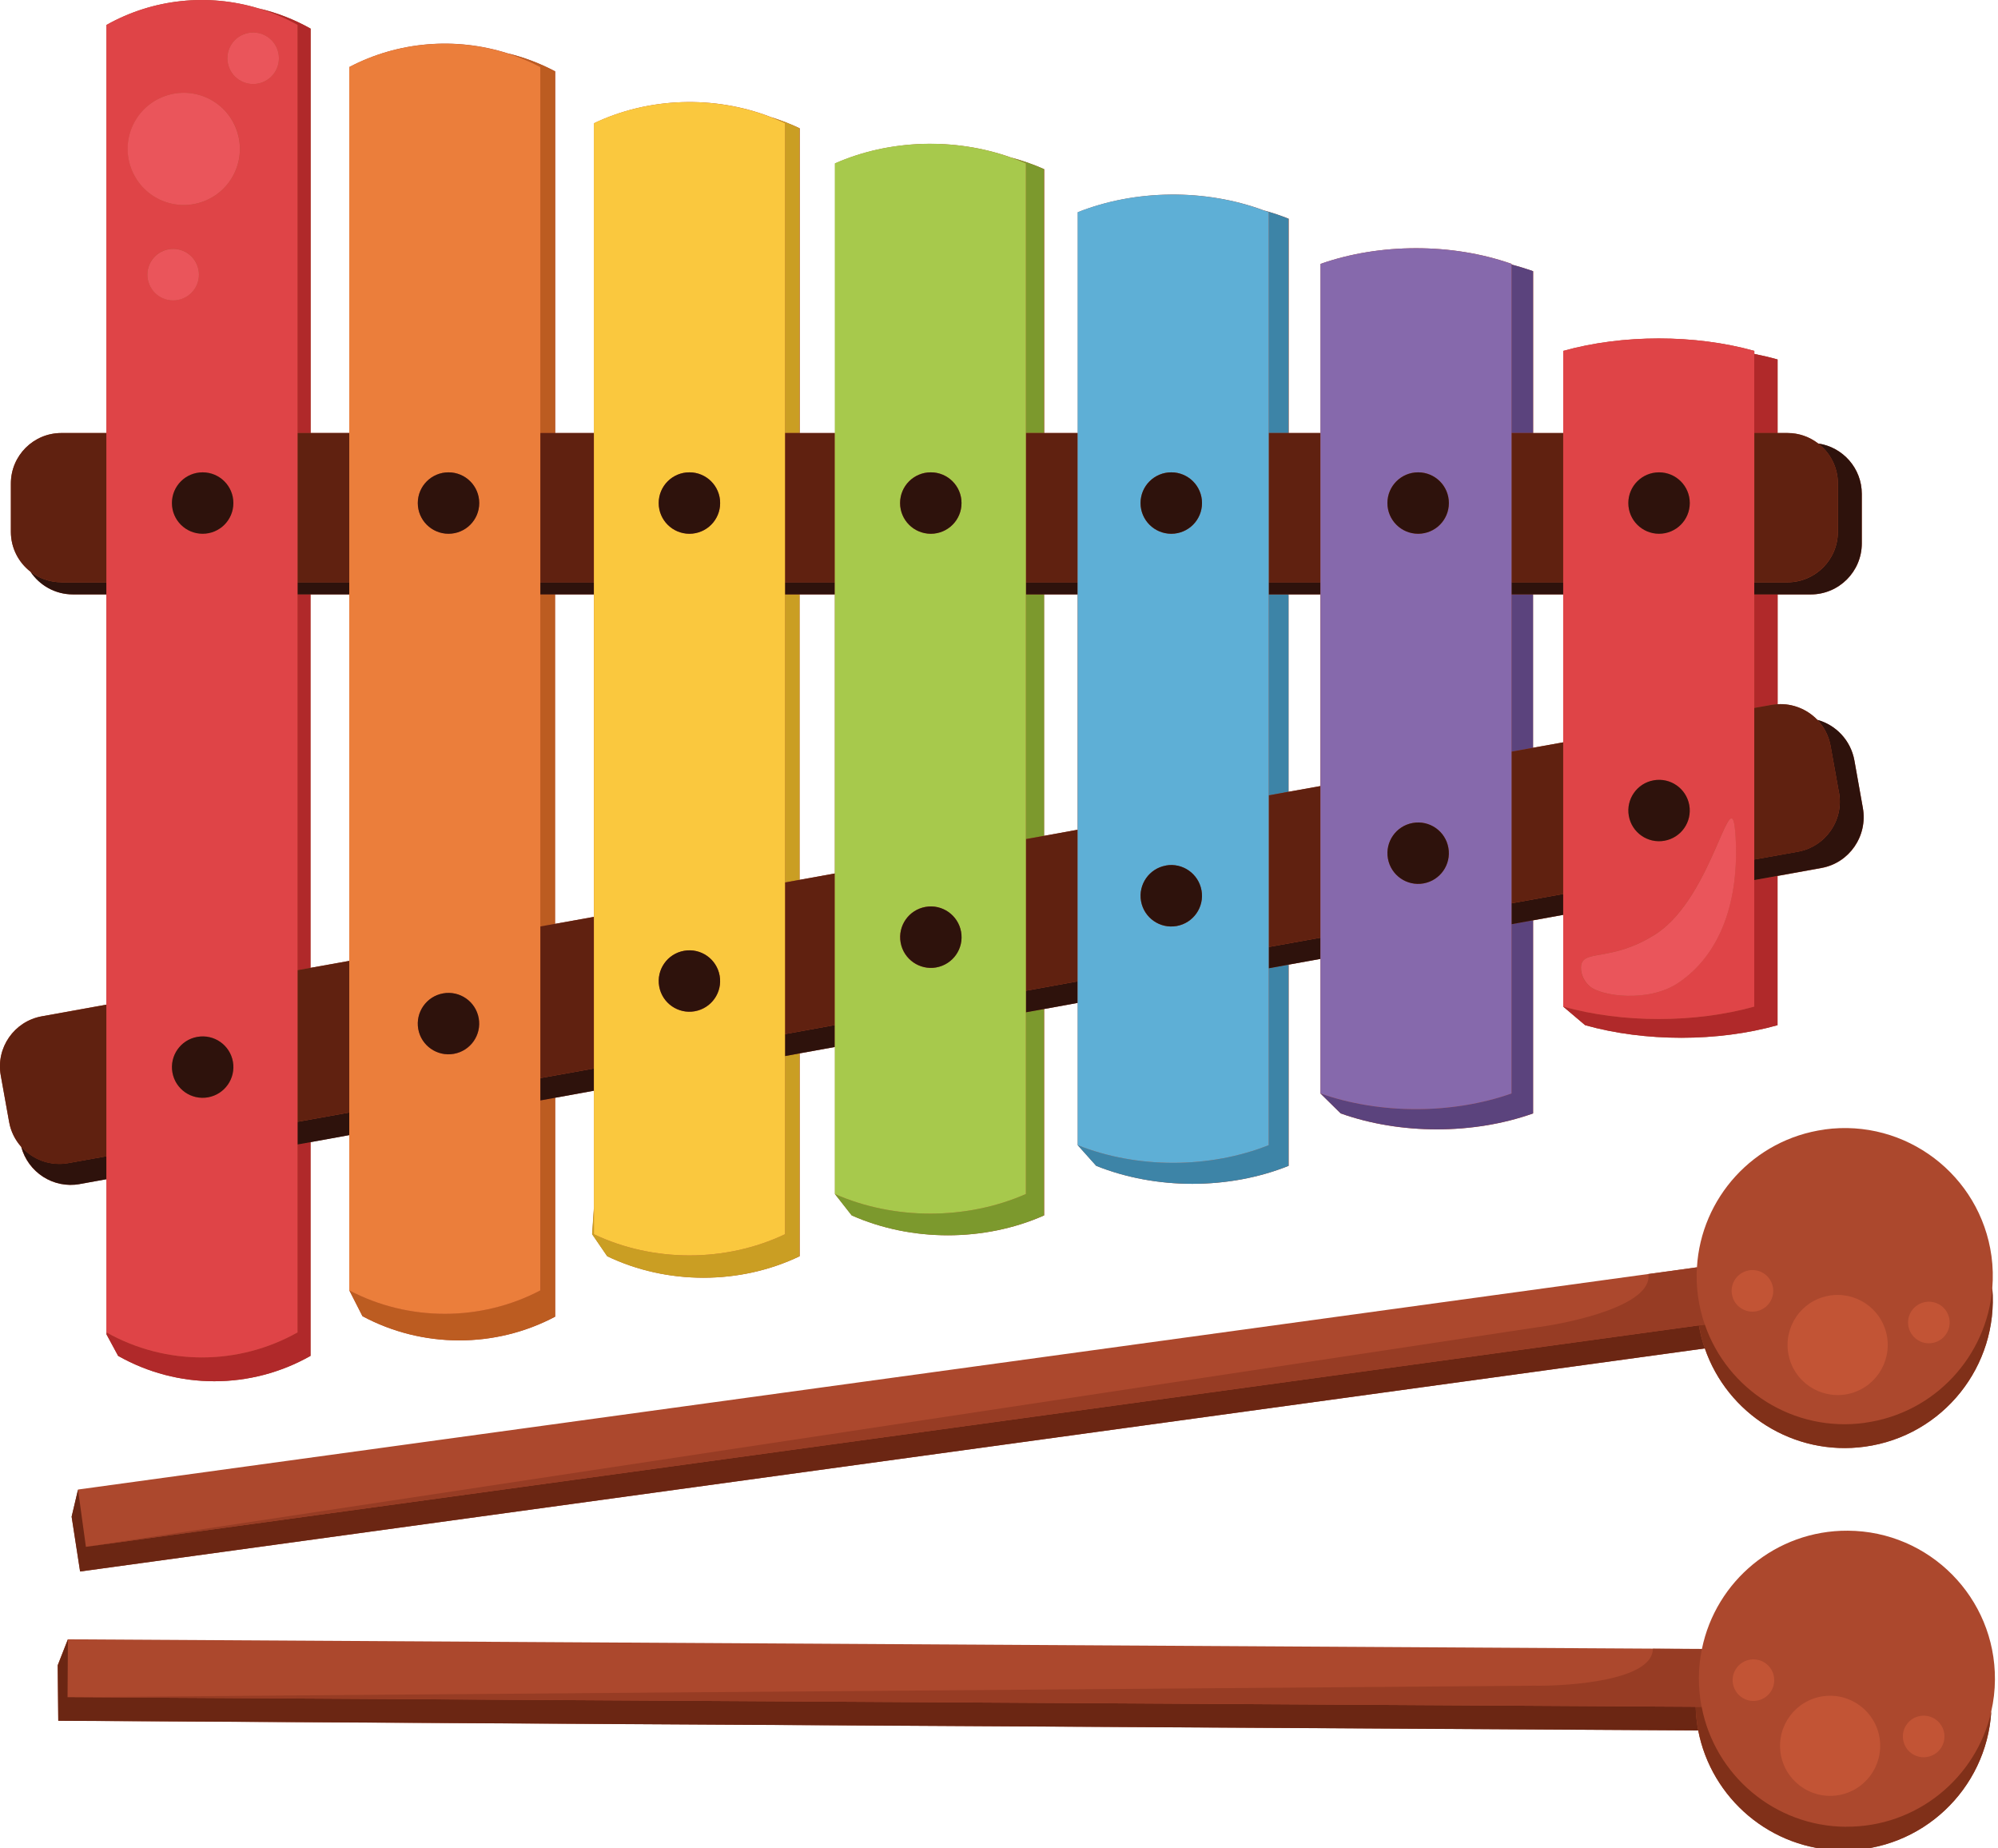 <svg width="120" height="111" viewBox="0 0 120 111" fill="none" xmlns="http://www.w3.org/2000/svg">
<g clip-path="url(#clip0_24_3)">
<path d="M4.791 71.104L6.397 70.814V80.014H6.401L6.397 80.133L7.097 81.423C10.685 83.455 15.066 83.455 18.653 81.423V68.585L20.981 68.162V77.482L21.771 79.036C25.375 80.97 29.756 80.97 33.344 79.066V65.921L35.68 65.499V72.47L35.569 74.114L36.474 75.437C40.061 77.158 44.443 77.158 48.03 75.437V63.257L50.152 62.873V71.702L51.16 72.987C54.747 74.579 59.129 74.579 62.716 72.987V60.593L64.732 60.226V68.769L65.842 70.011C69.429 71.45 73.811 71.45 77.398 70.011V57.929L79.311 57.583V65.669L80.524 66.865C84.111 68.141 88.492 68.141 92.08 66.865V55.27L93.89 54.941V60.452L95.206 61.567C98.793 62.574 103.174 62.574 106.761 61.567V52.605L109.401 52.127C111.075 51.824 112.185 50.21 111.886 48.524L111.378 45.676C111.16 44.46 110.263 43.538 109.153 43.234C108.547 42.603 107.68 42.24 106.766 42.291V35.699H108.756C110.447 35.699 111.822 34.329 111.822 32.634V29.663C111.822 28.121 110.682 26.849 109.2 26.636C108.687 26.243 108.051 26.008 107.359 26.008H106.766V21.59C106.313 21.461 105.843 21.35 105.369 21.256V21.073C101.808 20.078 97.456 20.078 93.895 21.073V26.008H92.084V16.287C91.661 16.138 91.23 16.005 90.79 15.89V15.847C87.228 14.592 82.877 14.592 79.315 15.847V26.004H77.402V13.136C76.915 12.94 76.416 12.774 75.903 12.633C72.401 11.331 68.195 11.369 64.736 12.744V26.004H62.72V10.161C62.08 9.875 61.413 9.644 60.73 9.461C57.352 8.257 53.423 8.372 50.157 9.815V26.008H48.034V7.706C47.475 7.437 46.894 7.215 46.3 7.031C42.914 5.716 38.964 5.836 35.684 7.399V26.004H33.348V4.286C32.443 3.804 31.486 3.445 30.504 3.206C27.382 2.211 23.923 2.48 20.989 4.022V26H18.662V1.72C17.667 1.157 16.612 0.756 15.532 0.504C12.5 -0.41 9.203 -0.081 6.393 1.498V26.004H3.685C2.011 26.004 0.653 27.361 0.653 29.035V31.938C0.653 32.911 1.115 33.774 1.828 34.329C2.379 35.153 3.314 35.695 4.377 35.695H6.389V60.328L2.511 61.029C0.85 61.328 -0.256 62.916 0.043 64.576L0.547 67.381C0.649 67.953 0.91 68.457 1.268 68.863C1.678 70.404 3.198 71.394 4.783 71.108L4.791 71.104ZM92.075 35.695H93.886V44.579L92.075 44.904V35.695ZM77.389 35.695H79.302V47.205L77.389 47.551V35.695ZM62.707 35.695H64.723V49.831L62.707 50.193V35.695ZM48.021 35.695H50.144V52.456L48.021 52.836V35.695ZM33.335 35.695H35.671V55.06L33.335 55.479V35.695ZM18.649 35.695H20.976V57.703L18.649 58.121V35.695Z" fill="#AC482D"/>
<path d="M110.981 91.921C106.663 91.895 103.05 94.948 102.218 99.02L99.275 99.004L4.074 98.444L3.463 100.002L3.497 103.332L101.991 103.913C102.777 107.994 106.356 111.094 110.669 111.12C115.413 111.149 119.308 107.457 119.594 102.777C119.735 102.163 119.812 101.522 119.816 100.861C119.846 95.951 115.888 91.946 110.976 91.921H110.981Z" fill="#AC482D"/>
<path d="M109.584 67.829C105.31 68.419 102.162 71.954 101.919 76.103L99.006 76.505L4.689 89.449L4.305 91.08L4.813 94.371L102.393 80.975C103.747 84.906 107.731 87.464 112.006 86.875C116.707 86.23 120.038 82.025 119.658 77.354C119.71 76.722 119.697 76.078 119.607 75.424C118.937 70.562 114.453 67.159 109.589 67.825L109.584 67.829Z" fill="#AC482D"/>
<path d="M17.868 80.014C14.306 82.016 9.959 82.016 6.397 80.014V80.133L7.093 81.423C10.68 83.455 15.062 83.455 18.649 81.423V68.585L17.868 68.726V80.01V80.014Z" fill="#B0292A"/>
<path d="M18.649 35.695H17.868V58.262L18.649 58.121V35.695Z" fill="#B0292A"/>
<path d="M17.868 21.811V26.004H18.649V1.72C17.654 1.157 16.599 0.756 15.519 0.504C16.326 0.747 17.116 1.076 17.868 1.498V21.811Z" fill="#B0292A"/>
<path d="M47.146 74.118C43.584 75.813 39.233 75.813 35.671 74.118V72.475L35.56 74.118L36.465 75.442C40.053 77.162 44.434 77.162 48.021 75.442V63.261L47.146 63.419V74.118Z" fill="#CA9E23"/>
<path d="M48.021 35.695H47.146V52.994L48.021 52.836V35.695Z" fill="#CA9E23"/>
<path d="M47.146 21.811V26.004H48.021V7.706C47.462 7.437 46.881 7.215 46.288 7.031C46.578 7.142 46.864 7.262 47.146 7.399V21.816V21.811Z" fill="#CA9E23"/>
<path d="M76.198 21.811V26.004H77.389V13.136C76.903 12.94 76.403 12.774 75.89 12.633C75.993 12.671 76.095 12.705 76.198 12.744V21.811Z" fill="#3D84A7"/>
<path d="M76.198 59.701V68.769C72.636 70.186 68.285 70.186 64.723 68.769L65.834 70.011C69.421 71.45 73.802 71.45 77.389 70.011V57.929L76.198 58.147V59.701Z" fill="#3D84A7"/>
<path d="M77.389 35.695H76.198V47.764L77.389 47.546V35.695Z" fill="#3D84A7"/>
<path d="M105.361 42.513L106.394 42.325C106.518 42.304 106.638 42.291 106.762 42.282V35.691H105.365V42.509L105.361 42.513Z" fill="#B0292A"/>
<path d="M105.361 26.004H106.757V21.585C106.305 21.457 105.835 21.346 105.361 21.252V26.008V26.004Z" fill="#B0292A"/>
<path d="M105.361 55.73V60.448C101.799 61.443 97.448 61.443 93.886 60.448L95.201 61.562C98.789 62.57 103.17 62.57 106.757 61.562V52.601L105.361 52.853V55.73Z" fill="#B0292A"/>
<path d="M90.781 59.701V65.665C87.22 66.92 82.868 66.92 79.307 65.665L80.52 66.86C84.107 68.137 88.488 68.137 92.075 66.86V55.265L90.781 55.5V59.701Z" fill="#5B437D"/>
<path d="M92.075 35.695H90.781V45.139L92.075 44.904V35.695Z" fill="#5B437D"/>
<path d="M90.781 26.004H92.075V16.283C91.653 16.133 91.221 16.001 90.781 15.886V26V26.004Z" fill="#5B437D"/>
<path d="M62.708 35.695H61.614V50.39L62.708 50.193V35.695Z" fill="#7C992D"/>
<path d="M61.614 71.702C58.053 73.273 53.701 73.273 50.139 71.702L51.147 72.987C54.734 74.579 59.116 74.579 62.703 72.987V60.593L61.614 60.79V71.698V71.702Z" fill="#7C992D"/>
<path d="M61.614 21.811V26.004H62.703V10.156C62.063 9.87 61.397 9.64 60.713 9.456C61.016 9.567 61.32 9.678 61.614 9.811V21.811Z" fill="#7C992D"/>
<path d="M33.335 35.695H32.451V55.637L33.335 55.479V35.695Z" fill="#BC5C21"/>
<path d="M32.451 21.811V26.004H33.335V4.286C32.43 3.804 31.473 3.445 30.491 3.206C31.166 3.42 31.819 3.689 32.451 4.022V21.811Z" fill="#BC5C21"/>
<path d="M32.451 77.487C28.89 79.361 24.538 79.361 20.977 77.487L21.767 79.04C25.371 80.975 29.752 80.975 33.34 79.07V65.925L32.456 66.088V77.491L32.451 77.487Z" fill="#BC5C21"/>
<path d="M4.791 71.104L6.397 70.814V69.435L4.108 69.845C3.019 70.041 1.96 69.631 1.277 68.858C1.687 70.4 3.207 71.39 4.791 71.104Z" fill="#2E120C"/>
<path d="M17.868 67.368V68.73L18.649 68.59L20.977 68.167V66.809L17.868 67.368Z" fill="#2E120C"/>
<path d="M110.451 47.598C110.75 49.258 109.644 50.846 107.983 51.145L105.361 51.615V52.849L106.757 52.597L109.396 52.119C111.07 51.816 112.181 50.202 111.882 48.516L111.374 45.668C111.156 44.451 110.259 43.529 109.149 43.226C109.546 43.644 109.832 44.178 109.943 44.793L110.447 47.598H110.451Z" fill="#2E120C"/>
<path d="M64.723 58.932L61.614 59.496V59.701V60.79L62.708 60.593L64.723 60.226V59.701V58.932Z" fill="#2E120C"/>
<path d="M47.146 62.1V63.419L48.021 63.257L50.139 62.873V61.558L47.146 62.1Z" fill="#2E120C"/>
<path d="M76.198 56.87V58.147L77.389 57.929L79.307 57.583V56.311L76.198 56.87Z" fill="#2E120C"/>
<path d="M90.781 54.245V55.5L92.075 55.265L93.886 54.937V53.686L90.781 54.245Z" fill="#2E120C"/>
<path d="M32.451 64.743V66.083L33.335 65.925L35.671 65.499V64.166L32.451 64.743Z" fill="#2E120C"/>
<path d="M20.977 35.695V34.965H17.868V35.695H18.649H20.977Z" fill="#2E120C"/>
<path d="M79.307 35.695V34.965H76.198V35.695H77.389H79.307Z" fill="#2E120C"/>
<path d="M50.139 35.695V34.965H47.146V35.695H48.021H50.139Z" fill="#2E120C"/>
<path d="M110.383 29.035V31.938C110.383 33.612 109.025 34.969 107.351 34.969H105.361V35.695H108.752C110.443 35.695 111.818 34.325 111.818 32.63V29.658C111.818 28.117 110.678 26.845 109.196 26.631C109.917 27.186 110.383 28.053 110.383 29.035Z" fill="#2E120C"/>
<path d="M35.671 35.695V34.965H32.451V35.695H33.335H35.671Z" fill="#2E120C"/>
<path d="M93.886 35.695V34.965H90.781V35.695H92.075H93.886Z" fill="#2E120C"/>
<path d="M64.723 35.695V34.965H61.614V35.695H62.708H64.723Z" fill="#2E120C"/>
<path d="M3.685 34.965C2.985 34.965 2.34 34.726 1.828 34.329C2.379 35.153 3.314 35.695 4.377 35.695H6.389V34.969H3.681L3.685 34.965Z" fill="#2E120C"/>
<path d="M105.361 42.513V51.619L107.983 51.15C109.644 50.851 110.75 49.263 110.451 47.602L109.947 44.797C109.836 44.187 109.55 43.649 109.153 43.23C108.547 42.598 107.68 42.236 106.766 42.287C106.646 42.295 106.522 42.308 106.399 42.329L105.365 42.513H105.361Z" fill="#602110"/>
<path d="M4.104 69.849L6.393 69.439V60.333L2.515 61.033C0.854 61.332 -0.252 62.92 0.047 64.581L0.551 67.385C0.653 67.958 0.914 68.461 1.273 68.867C1.956 69.64 3.015 70.049 4.104 69.853V69.849Z" fill="#602110"/>
<path d="M20.977 59.701V57.703L18.649 58.121L17.868 58.262V59.701V67.368L20.977 66.809V59.701Z" fill="#602110"/>
<path d="M93.886 44.579L92.075 44.904L90.781 45.139V54.245L93.886 53.686V44.579Z" fill="#602110"/>
<path d="M35.671 59.701V55.06L33.335 55.479L32.451 55.637V59.701V64.743L35.671 64.166V59.701Z" fill="#602110"/>
<path d="M64.723 49.826L62.708 50.193L61.614 50.39V59.496L64.723 58.932V49.826Z" fill="#602110"/>
<path d="M50.139 59.701V52.452L48.021 52.836L47.146 52.994V59.701V62.1L50.139 61.558V59.701Z" fill="#602110"/>
<path d="M79.307 47.205L77.389 47.546L76.198 47.764V56.87L79.307 56.311V47.205Z" fill="#602110"/>
<path d="M17.868 34.965H20.977V26.004H18.649H17.868V34.965Z" fill="#602110"/>
<path d="M47.146 34.965H50.139V26.004H48.021H47.146V34.965Z" fill="#602110"/>
<path d="M76.198 34.965H79.307V26.004H77.389H76.198V34.965Z" fill="#602110"/>
<path d="M105.361 34.965H107.351C109.025 34.965 110.383 33.607 110.383 31.934V29.031C110.383 28.049 109.917 27.182 109.196 26.627C108.683 26.234 108.047 26 107.355 26H105.365V34.961L105.361 34.965Z" fill="#602110"/>
<path d="M90.781 34.965H93.886V26.004H92.075H90.781V34.965Z" fill="#602110"/>
<path d="M61.614 34.965H64.723V26.004H62.708H61.614V34.965Z" fill="#602110"/>
<path d="M32.451 34.965H35.671V26.004H33.335H32.451V34.965Z" fill="#602110"/>
<path d="M6.393 34.965V26.004H3.685C2.011 26.004 0.653 27.361 0.653 29.035V31.938C0.653 32.911 1.115 33.774 1.828 34.329C2.34 34.726 2.985 34.965 3.685 34.965H6.393Z" fill="#602110"/>
<path d="M6.393 70.814V80.014H6.397C9.959 82.016 14.306 82.016 17.868 80.014V1.498C17.116 1.076 16.326 0.747 15.519 0.504C12.5 -0.41 9.203 -0.081 6.393 1.498V70.814ZM8.972 17.085C8.643 16.296 9.015 15.391 9.805 15.062C10.595 14.733 11.5 15.109 11.829 15.894C12.158 16.684 11.787 17.589 10.996 17.918C10.206 18.247 9.301 17.875 8.972 17.085ZM12.495 65.9C11.492 66.079 10.535 65.409 10.356 64.41C10.177 63.407 10.847 62.45 11.846 62.271C12.846 62.092 13.806 62.762 13.986 63.761C14.165 64.764 13.495 65.721 12.491 65.9H12.495ZM12.171 32.053C11.15 32.053 10.326 31.229 10.326 30.209C10.326 29.189 11.15 28.365 12.171 28.365C13.191 28.365 14.016 29.189 14.016 30.209C14.016 31.229 13.191 32.053 12.171 32.053ZM14.609 2.071C15.399 1.742 16.305 2.118 16.634 2.903C16.962 3.689 16.591 4.598 15.801 4.927C15.011 5.255 14.105 4.88 13.777 4.094C13.448 3.304 13.823 2.399 14.609 2.071ZM9.745 5.832C11.462 5.119 13.435 5.93 14.152 7.646C14.866 9.362 14.054 11.335 12.337 12.052C10.616 12.769 8.648 11.954 7.93 10.238C7.217 8.521 8.028 6.549 9.745 5.832Z" fill="#DF4447"/>
<path d="M35.671 35.695V74.118C39.233 75.813 43.584 75.813 47.146 74.118V7.399C46.864 7.266 46.578 7.147 46.288 7.031C42.901 5.716 38.951 5.836 35.671 7.399V35.695ZM41.731 60.73C40.727 60.909 39.771 60.239 39.592 59.24C39.412 58.241 40.083 57.28 41.082 57.101C42.085 56.922 43.042 57.592 43.221 58.591C43.401 59.594 42.73 60.55 41.727 60.73H41.731ZM41.406 28.365C42.427 28.365 43.251 29.189 43.251 30.209C43.251 31.229 42.427 32.053 41.406 32.053C40.386 32.053 39.562 31.229 39.562 30.209C39.562 29.189 40.39 28.365 41.406 28.365Z" fill="#FAC83E"/>
<path d="M64.723 35.695V68.769C68.285 70.186 72.636 70.186 76.198 68.769V12.744C76.1 12.705 75.993 12.667 75.89 12.633C72.389 11.331 68.182 11.369 64.723 12.744V35.695ZM70.672 55.611C69.668 55.79 68.712 55.12 68.532 54.121C68.353 53.122 69.023 52.161 70.023 51.982C71.026 51.803 71.983 52.473 72.162 53.472C72.342 54.475 71.671 55.432 70.672 55.611ZM70.347 28.365C71.368 28.365 72.192 29.189 72.192 30.209C72.192 31.229 71.368 32.053 70.347 32.053C69.327 32.053 68.502 31.229 68.502 30.209C68.502 29.189 69.327 28.365 70.347 28.365Z" fill="#5EAFD6"/>
<path d="M93.886 35.695V60.448C97.448 61.443 101.799 61.443 105.361 60.448V21.069C101.799 20.074 97.448 20.074 93.886 21.069V35.695ZM99.643 28.365C100.663 28.365 101.488 29.189 101.488 30.209C101.488 31.229 100.663 32.053 99.643 32.053C98.622 32.053 97.798 31.229 97.798 30.209C97.798 29.189 98.622 28.365 99.643 28.365ZM99.967 50.492C98.964 50.672 98.007 50.001 97.828 49.002C97.648 47.999 98.319 47.043 99.318 46.863C100.322 46.684 101.278 47.354 101.458 48.353C101.637 49.357 100.967 50.313 99.967 50.492ZM99.446 56.089C102.965 53.818 104.007 46.389 104.233 50.223C104.464 54.057 103.362 57.289 100.804 59.018C99.019 60.226 96.175 59.825 95.483 59.236C95.146 58.95 94.937 58.531 94.949 58.091C94.975 56.939 96.743 57.835 99.446 56.089Z" fill="#DF4447"/>
<path d="M79.307 35.695V65.665C82.868 66.92 87.22 66.92 90.781 65.665V15.847C87.22 14.592 82.868 14.592 79.307 15.847V35.695ZM85.499 53.049C84.495 53.229 83.539 52.559 83.359 51.559C83.18 50.56 83.85 49.6 84.85 49.421C85.853 49.241 86.81 49.912 86.989 50.911C87.169 51.91 86.498 52.87 85.499 53.049ZM85.174 28.365C86.195 28.365 87.019 29.189 87.019 30.209C87.019 31.229 86.195 32.053 85.174 32.053C84.154 32.053 83.329 31.229 83.329 30.209C83.329 29.189 84.154 28.365 85.174 28.365Z" fill="#8669AC"/>
<path d="M50.139 35.695V71.702C53.701 73.273 58.053 73.273 61.614 71.702V9.811C61.32 9.683 61.016 9.567 60.713 9.456C57.335 8.252 53.406 8.368 50.139 9.811V35.691V35.695ZM56.229 58.096C55.226 58.275 54.269 57.605 54.09 56.602C53.91 55.598 54.581 54.642 55.58 54.463C56.579 54.283 57.54 54.953 57.72 55.953C57.899 56.956 57.233 57.912 56.229 58.091V58.096ZM55.905 28.365C56.925 28.365 57.749 29.189 57.749 30.209C57.749 31.229 56.925 32.053 55.905 32.053C54.884 32.053 54.06 31.229 54.06 30.209C54.06 29.189 54.884 28.365 55.905 28.365Z" fill="#A7C94C"/>
<path d="M20.977 35.695V77.491C24.538 79.365 28.89 79.365 32.451 77.491V4.026C31.819 3.693 31.162 3.424 30.491 3.21C27.369 2.216 23.91 2.485 20.977 4.026V35.695ZM27.263 63.287C26.259 63.466 25.302 62.796 25.123 61.797C24.944 60.798 25.614 59.837 26.618 59.658C27.621 59.479 28.578 60.149 28.757 61.148C28.937 62.151 28.27 63.108 27.267 63.287H27.263ZM26.938 28.365C27.959 28.365 28.783 29.189 28.783 30.209C28.783 31.229 27.959 32.053 26.938 32.053C25.917 32.053 25.093 31.229 25.093 30.209C25.093 29.189 25.917 28.365 26.938 28.365Z" fill="#EB7E3B"/>
<path d="M11.846 62.267C10.843 62.446 10.177 63.402 10.356 64.406C10.535 65.409 11.492 66.075 12.495 65.896C13.499 65.716 14.165 64.76 13.99 63.757C13.811 62.753 12.854 62.087 11.851 62.267H11.846Z" fill="#2E120C"/>
<path d="M26.613 59.654C25.61 59.833 24.944 60.79 25.119 61.793C25.298 62.796 26.255 63.462 27.258 63.283C28.262 63.103 28.928 62.147 28.749 61.144C28.569 60.141 27.613 59.475 26.609 59.654H26.613Z" fill="#2E120C"/>
<path d="M41.082 57.097C40.078 57.276 39.412 58.232 39.592 59.236C39.771 60.239 40.727 60.905 41.731 60.725C42.734 60.546 43.401 59.59 43.221 58.587C43.042 57.583 42.085 56.917 41.082 57.097Z" fill="#2E120C"/>
<path d="M55.584 54.463C54.581 54.642 53.915 55.598 54.094 56.602C54.273 57.605 55.23 58.271 56.233 58.096C57.237 57.916 57.903 56.96 57.724 55.957C57.544 54.953 56.588 54.283 55.584 54.463Z" fill="#2E120C"/>
<path d="M70.023 51.978C69.019 52.157 68.353 53.114 68.532 54.117C68.712 55.12 69.668 55.786 70.672 55.607C71.675 55.427 72.342 54.471 72.162 53.468C71.983 52.465 71.026 51.794 70.023 51.974V51.978Z" fill="#2E120C"/>
<path d="M84.85 49.421C83.846 49.6 83.18 50.556 83.359 51.559C83.539 52.563 84.495 53.229 85.499 53.05C86.502 52.87 87.169 51.914 86.989 50.911C86.81 49.907 85.853 49.241 84.85 49.421Z" fill="#2E120C"/>
<path d="M99.318 46.859C98.315 47.038 97.648 47.995 97.828 48.998C98.007 50.001 98.964 50.667 99.967 50.488C100.971 50.309 101.637 49.352 101.458 48.349C101.278 47.346 100.322 46.68 99.318 46.859Z" fill="#2E120C"/>
<path d="M12.171 28.365C11.15 28.365 10.326 29.189 10.326 30.209C10.326 31.229 11.15 32.053 12.171 32.053C13.191 32.053 14.016 31.229 14.016 30.209C14.016 29.189 13.191 28.365 12.171 28.365Z" fill="#2E120C"/>
<path d="M26.938 32.053C27.959 32.053 28.783 31.229 28.783 30.209C28.783 29.189 27.959 28.365 26.938 28.365C25.918 28.365 25.093 29.189 25.093 30.209C25.093 31.229 25.918 32.053 26.938 32.053Z" fill="#2E120C"/>
<path d="M41.406 32.053C42.427 32.053 43.251 31.229 43.251 30.209C43.251 29.189 42.427 28.365 41.406 28.365C40.386 28.365 39.562 29.189 39.562 30.209C39.562 31.229 40.39 32.053 41.406 32.053Z" fill="#2E120C"/>
<path d="M55.905 32.053C56.925 32.053 57.749 31.229 57.749 30.209C57.749 29.189 56.925 28.365 55.905 28.365C54.884 28.365 54.06 29.189 54.06 30.209C54.06 31.229 54.884 32.053 55.905 32.053Z" fill="#2E120C"/>
<path d="M70.347 32.053C71.368 32.053 72.192 31.229 72.192 30.209C72.192 29.189 71.368 28.365 70.347 28.365C69.327 28.365 68.502 29.189 68.502 30.209C68.502 31.229 69.327 32.053 70.347 32.053Z" fill="#2E120C"/>
<path d="M85.174 32.053C86.195 32.053 87.019 31.229 87.019 30.209C87.019 29.189 86.195 28.365 85.174 28.365C84.154 28.365 83.329 29.189 83.329 30.209C83.329 31.229 84.154 32.053 85.174 32.053Z" fill="#2E120C"/>
<path d="M99.643 32.053C100.663 32.053 101.488 31.229 101.488 30.209C101.488 29.189 100.663 28.365 99.643 28.365C98.622 28.365 97.798 29.189 97.798 30.209C97.798 31.229 98.622 32.053 99.643 32.053Z" fill="#2E120C"/>
<path d="M15.801 4.927C16.591 4.598 16.962 3.693 16.634 2.903C16.305 2.113 15.399 1.742 14.609 2.071C13.819 2.399 13.448 3.304 13.777 4.094C14.105 4.884 15.011 5.255 15.801 4.927Z" fill="#EA555B"/>
<path d="M10.996 17.922C11.786 17.593 12.158 16.688 11.829 15.899C11.5 15.109 10.595 14.737 9.805 15.066C9.015 15.395 8.643 16.3 8.972 17.09C9.301 17.88 10.206 18.251 10.996 17.922Z" fill="#EA555B"/>
<path d="M12.333 12.052C14.05 11.339 14.866 9.367 14.148 7.646C13.435 5.93 11.462 5.115 9.741 5.832C8.02 6.549 7.209 8.517 7.926 10.238C8.643 11.954 10.612 12.769 12.333 12.052Z" fill="#EA555B"/>
<path d="M95.488 59.236C96.179 59.825 99.023 60.226 100.809 59.018C103.367 57.289 104.468 54.057 104.238 50.223C104.007 46.389 102.965 53.818 99.451 56.089C96.747 57.835 94.979 56.939 94.954 58.091C94.945 58.531 95.154 58.95 95.488 59.236Z" fill="#EA555B"/>
<path d="M4.057 101.919L4.078 98.448L3.468 100.007L3.502 103.337L101.996 103.917C101.906 103.456 101.855 102.982 101.842 102.496L4.057 101.919Z" fill="#6B2613"/>
<path d="M110.878 109.702C106.561 109.677 102.982 106.581 102.201 102.496H101.842C101.855 102.978 101.906 103.452 101.996 103.913C102.781 107.994 106.36 111.094 110.673 111.12C115.418 111.149 119.312 107.457 119.599 102.777C118.697 106.761 115.127 109.724 110.874 109.698L110.878 109.702Z" fill="#803019"/>
<path d="M92.28 101.228L4.053 101.919L101.838 102.496H102.196C102.09 101.936 102.034 101.356 102.034 100.762C102.034 100.169 102.102 99.588 102.214 99.029L99.271 99.012C99.258 100.929 94.194 101.245 92.276 101.232L92.28 101.228Z" fill="#973C24"/>
<path d="M105.135 99.661C104.451 99.759 103.977 100.391 104.075 101.074C104.174 101.757 104.806 102.231 105.489 102.133C106.172 102.035 106.646 101.403 106.548 100.72C106.45 100.037 105.818 99.563 105.135 99.661Z" fill="#C25435"/>
<path d="M115.358 103.042C114.675 103.14 114.201 103.772 114.299 104.455C114.397 105.138 115.029 105.612 115.712 105.514C116.396 105.416 116.87 104.784 116.772 104.101C116.673 103.418 116.041 102.944 115.358 103.042Z" fill="#C25435"/>
<path d="M109.49 101.864C107.846 102.099 106.706 103.623 106.941 105.266C107.176 106.91 108.7 108.05 110.344 107.815C111.989 107.58 113.129 106.056 112.894 104.413C112.659 102.769 111.135 101.629 109.49 101.864Z" fill="#C25435"/>
<path d="M5.159 92.89L4.685 89.449L4.3 91.08L4.809 94.371L102.389 80.975C102.235 80.531 102.115 80.065 102.034 79.591L5.159 92.89Z" fill="#6B2613"/>
<path d="M112.006 85.444C107.731 86.034 103.747 83.476 102.393 79.544L102.038 79.591C102.12 80.069 102.239 80.531 102.393 80.975C103.747 84.906 107.731 87.464 112.006 86.875C116.707 86.23 120.038 82.025 119.658 77.354C119.329 81.423 116.216 84.864 112.006 85.44V85.444Z" fill="#803019"/>
<path d="M92.396 79.694L5.159 92.89L102.034 79.591L102.389 79.544C102.201 79.002 102.064 78.434 101.983 77.849C101.902 77.264 101.88 76.68 101.915 76.108L99.002 76.509C99.263 78.409 94.292 79.438 92.391 79.698L92.396 79.694Z" fill="#973C24"/>
<path d="M104.9 76.321C104.238 76.513 103.858 77.209 104.054 77.871C104.246 78.532 104.942 78.912 105.604 78.716C106.266 78.524 106.646 77.828 106.45 77.166C106.253 76.505 105.562 76.125 104.9 76.321Z" fill="#C25435"/>
<path d="M116.199 80.616C116.861 80.424 117.241 79.728 117.045 79.066C116.853 78.404 116.157 78.025 115.495 78.221C114.833 78.417 114.453 79.109 114.649 79.771C114.846 80.432 115.537 80.812 116.199 80.616Z" fill="#C25435"/>
<path d="M109.52 77.884C107.927 78.349 107.014 80.022 107.483 81.615C107.949 83.207 109.623 84.121 111.216 83.656C112.809 83.19 113.722 81.517 113.257 79.924C112.791 78.332 111.117 77.418 109.525 77.884H109.52Z" fill="#C25435"/>
</g>
<defs>
<clipPath id="clip0_24_3">
<rect width="120" height="111" fill="white"/>
</clipPath>
</defs>
</svg>
